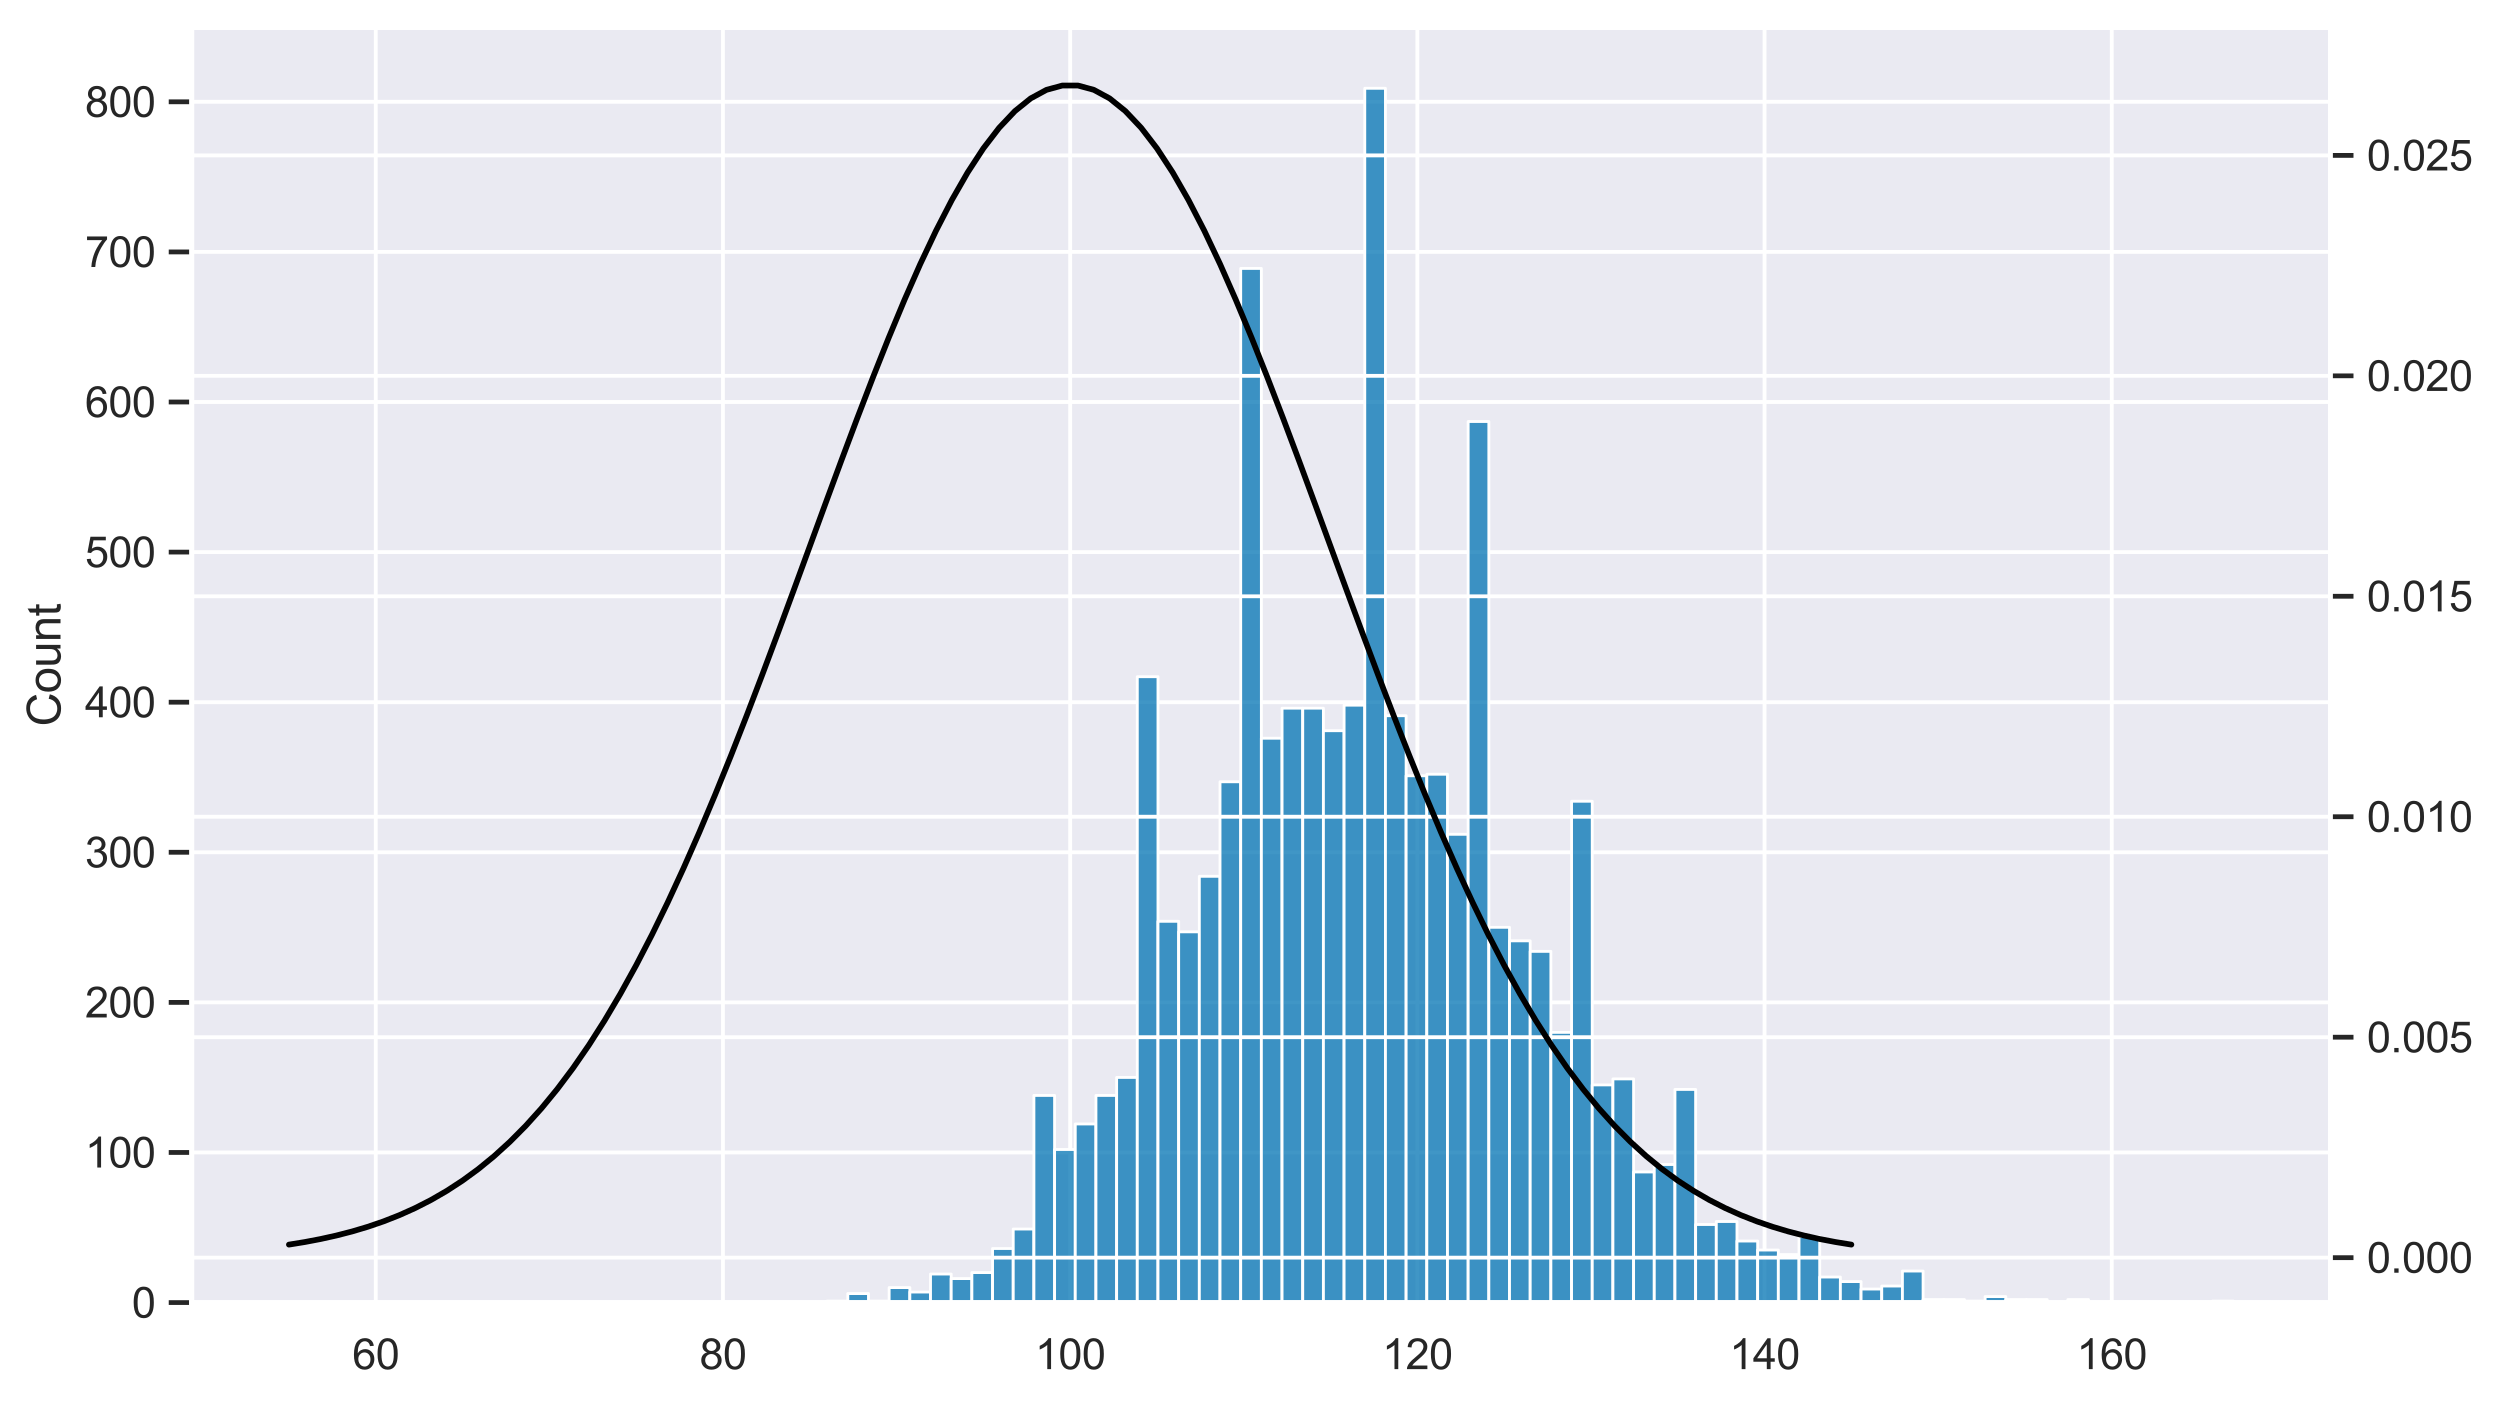 <?xml version="1.0" encoding="utf-8" standalone="no"?>
<!DOCTYPE svg PUBLIC "-//W3C//DTD SVG 1.1//EN"
  "http://www.w3.org/Graphics/SVG/1.1/DTD/svg11.dtd">
<svg xmlns:xlink="http://www.w3.org/1999/xlink" width="652.25pt" height="366.6pt" viewBox="0 0 652.25 366.6" xmlns="http://www.w3.org/2000/svg" version="1.1">
 <defs>
  <style type="text/css">*{stroke-linejoin: round; stroke-linecap: butt}</style>
 </defs>
 <g id="figure_1">
  <g id="patch_1">
   <path d="M 0 366.6 
L 652.25 366.6 
L 652.25 0 
L 0 0 
z
" style="fill: #ffffff"/>
  </g>
  <g id="axes_1">
   <g id="patch_2">
    <path d="M 50.025 339.84 
L 608.025 339.84 
L 608.025 7.2 
L 50.025 7.2 
z
" style="fill: #eaeaf2"/>
   </g>
   <g id="matplotlib.axis_1">
    <g id="xtick_1">
     <g id="line2d_1">
      <path d="M 98.035 339.84 
L 98.035 7.2 
" clip-path="url(#pe0f8798012)" style="fill: none; stroke: #ffffff; stroke-linecap: round"/>
     </g>
     <g id="text_1">
      <!-- 60 -->
      <g style="fill: #262626" transform="translate(91.918 357.214) scale(0.11 -0.11)">
       <defs>
        <path id="ArialMT-36" d="M 3184 3459 
L 2625 3416 
Q 2550 3747 2413 3897 
Q 2184 4138 1850 4138 
Q 1581 4138 1378 3988 
Q 1113 3794 959 3422 
Q 806 3050 800 2363 
Q 1003 2672 1297 2822 
Q 1591 2972 1913 2972 
Q 2475 2972 2870 2558 
Q 3266 2144 3266 1488 
Q 3266 1056 3080 686 
Q 2894 316 2569 119 
Q 2244 -78 1831 -78 
Q 1128 -78 684 439 
Q 241 956 241 2144 
Q 241 3472 731 4075 
Q 1159 4600 1884 4600 
Q 2425 4600 2770 4297 
Q 3116 3994 3184 3459 
z
M 888 1484 
Q 888 1194 1011 928 
Q 1134 663 1356 523 
Q 1578 384 1822 384 
Q 2178 384 2434 671 
Q 2691 959 2691 1453 
Q 2691 1928 2437 2201 
Q 2184 2475 1800 2475 
Q 1419 2475 1153 2201 
Q 888 1928 888 1484 
z
" transform="scale(0.016)"/>
        <path id="ArialMT-30" d="M 266 2259 
Q 266 3072 433 3567 
Q 600 4063 929 4331 
Q 1259 4600 1759 4600 
Q 2128 4600 2406 4451 
Q 2684 4303 2865 4023 
Q 3047 3744 3150 3342 
Q 3253 2941 3253 2259 
Q 3253 1453 3087 958 
Q 2922 463 2592 192 
Q 2263 -78 1759 -78 
Q 1097 -78 719 397 
Q 266 969 266 2259 
z
M 844 2259 
Q 844 1131 1108 757 
Q 1372 384 1759 384 
Q 2147 384 2411 759 
Q 2675 1134 2675 2259 
Q 2675 3391 2411 3762 
Q 2147 4134 1753 4134 
Q 1366 4134 1134 3806 
Q 844 3388 844 2259 
z
" transform="scale(0.016)"/>
       </defs>
       <use xlink:href="#ArialMT-36"/>
       <use xlink:href="#ArialMT-30" x="55.615"/>
      </g>
     </g>
    </g>
    <g id="xtick_2">
     <g id="line2d_2">
      <path d="M 188.62 339.84 
L 188.62 7.2 
" clip-path="url(#pe0f8798012)" style="fill: none; stroke: #ffffff; stroke-linecap: round"/>
     </g>
     <g id="text_2">
      <!-- 80 -->
      <g style="fill: #262626" transform="translate(182.503 357.214) scale(0.11 -0.11)">
       <defs>
        <path id="ArialMT-38" d="M 1131 2484 
Q 781 2613 612 2850 
Q 444 3088 444 3419 
Q 444 3919 803 4259 
Q 1163 4600 1759 4600 
Q 2359 4600 2725 4251 
Q 3091 3903 3091 3403 
Q 3091 3084 2923 2848 
Q 2756 2613 2416 2484 
Q 2838 2347 3058 2040 
Q 3278 1734 3278 1309 
Q 3278 722 2862 322 
Q 2447 -78 1769 -78 
Q 1091 -78 675 323 
Q 259 725 259 1325 
Q 259 1772 486 2073 
Q 713 2375 1131 2484 
z
M 1019 3438 
Q 1019 3113 1228 2906 
Q 1438 2700 1772 2700 
Q 2097 2700 2305 2904 
Q 2513 3109 2513 3406 
Q 2513 3716 2298 3927 
Q 2084 4138 1766 4138 
Q 1444 4138 1231 3931 
Q 1019 3725 1019 3438 
z
M 838 1322 
Q 838 1081 952 856 
Q 1066 631 1291 507 
Q 1516 384 1775 384 
Q 2178 384 2440 643 
Q 2703 903 2703 1303 
Q 2703 1709 2433 1975 
Q 2163 2241 1756 2241 
Q 1359 2241 1098 1978 
Q 838 1716 838 1322 
z
" transform="scale(0.016)"/>
       </defs>
       <use xlink:href="#ArialMT-38"/>
       <use xlink:href="#ArialMT-30" x="55.615"/>
      </g>
     </g>
    </g>
    <g id="xtick_3">
     <g id="line2d_3">
      <path d="M 279.204 339.84 
L 279.204 7.2 
" clip-path="url(#pe0f8798012)" style="fill: none; stroke: #ffffff; stroke-linecap: round"/>
     </g>
     <g id="text_3">
      <!-- 100 -->
      <g style="fill: #262626" transform="translate(270.028 357.214) scale(0.11 -0.11)">
       <defs>
        <path id="ArialMT-31" d="M 2384 0 
L 1822 0 
L 1822 3584 
Q 1619 3391 1289 3197 
Q 959 3003 697 2906 
L 697 3450 
Q 1169 3672 1522 3987 
Q 1875 4303 2022 4600 
L 2384 4600 
L 2384 0 
z
" transform="scale(0.016)"/>
       </defs>
       <use xlink:href="#ArialMT-31"/>
       <use xlink:href="#ArialMT-30" x="55.615"/>
       <use xlink:href="#ArialMT-30" x="111.23"/>
      </g>
     </g>
    </g>
    <g id="xtick_4">
     <g id="line2d_4">
      <path d="M 369.788 339.84 
L 369.788 7.2 
" clip-path="url(#pe0f8798012)" style="fill: none; stroke: #ffffff; stroke-linecap: round"/>
     </g>
     <g id="text_4">
      <!-- 120 -->
      <g style="fill: #262626" transform="translate(360.613 357.214) scale(0.11 -0.11)">
       <defs>
        <path id="ArialMT-32" d="M 3222 541 
L 3222 0 
L 194 0 
Q 188 203 259 391 
Q 375 700 629 1000 
Q 884 1300 1366 1694 
Q 2113 2306 2375 2664 
Q 2638 3022 2638 3341 
Q 2638 3675 2398 3904 
Q 2159 4134 1775 4134 
Q 1369 4134 1125 3890 
Q 881 3647 878 3216 
L 300 3275 
Q 359 3922 746 4261 
Q 1134 4600 1788 4600 
Q 2447 4600 2831 4234 
Q 3216 3869 3216 3328 
Q 3216 3053 3103 2787 
Q 2991 2522 2730 2228 
Q 2469 1934 1863 1422 
Q 1356 997 1212 845 
Q 1069 694 975 541 
L 3222 541 
z
" transform="scale(0.016)"/>
       </defs>
       <use xlink:href="#ArialMT-31"/>
       <use xlink:href="#ArialMT-32" x="55.615"/>
       <use xlink:href="#ArialMT-30" x="111.23"/>
      </g>
     </g>
    </g>
    <g id="xtick_5">
     <g id="line2d_5">
      <path d="M 460.373 339.84 
L 460.373 7.2 
" clip-path="url(#pe0f8798012)" style="fill: none; stroke: #ffffff; stroke-linecap: round"/>
     </g>
     <g id="text_5">
      <!-- 140 -->
      <g style="fill: #262626" transform="translate(451.197 357.214) scale(0.11 -0.11)">
       <defs>
        <path id="ArialMT-34" d="M 2069 0 
L 2069 1097 
L 81 1097 
L 81 1613 
L 2172 4581 
L 2631 4581 
L 2631 1613 
L 3250 1613 
L 3250 1097 
L 2631 1097 
L 2631 0 
L 2069 0 
z
M 2069 1613 
L 2069 3678 
L 634 1613 
L 2069 1613 
z
" transform="scale(0.016)"/>
       </defs>
       <use xlink:href="#ArialMT-31"/>
       <use xlink:href="#ArialMT-34" x="55.615"/>
       <use xlink:href="#ArialMT-30" x="111.23"/>
      </g>
     </g>
    </g>
    <g id="xtick_6">
     <g id="line2d_6">
      <path d="M 550.957 339.84 
L 550.957 7.2 
" clip-path="url(#pe0f8798012)" style="fill: none; stroke: #ffffff; stroke-linecap: round"/>
     </g>
     <g id="text_6">
      <!-- 160 -->
      <g style="fill: #262626" transform="translate(541.782 357.214) scale(0.11 -0.11)">
       <use xlink:href="#ArialMT-31"/>
       <use xlink:href="#ArialMT-36" x="55.615"/>
       <use xlink:href="#ArialMT-30" x="111.23"/>
      </g>
     </g>
    </g>
   </g>
   <g id="matplotlib.axis_2">
    <g id="ytick_1">
     <g id="line2d_7">
      <path d="M 50.025 339.84 
L 608.025 339.84 
" clip-path="url(#pe0f8798012)" style="fill: none; stroke: #ffffff; stroke-linecap: round"/>
     </g>
     <g id="line2d_8">
      <defs>
       <path id="mfa85923f12" d="M 0 0 
L -6 0 
" style="stroke: #262626; stroke-width: 1.25"/>
      </defs>
      <g>
       <use xlink:href="#mfa85923f12" x="50.025" y="339.84" style="fill: #262626; stroke: #262626; stroke-width: 1.25"/>
      </g>
     </g>
     <g id="text_7">
      <!-- 0 -->
      <g style="fill: #262626" transform="translate(34.408 343.777) scale(0.11 -0.11)">
       <use xlink:href="#ArialMT-30"/>
      </g>
     </g>
    </g>
    <g id="ytick_2">
     <g id="line2d_9">
      <path d="M 50.025 300.681 
L 608.025 300.681 
" clip-path="url(#pe0f8798012)" style="fill: none; stroke: #ffffff; stroke-linecap: round"/>
     </g>
     <g id="line2d_10">
      <g>
       <use xlink:href="#mfa85923f12" x="50.025" y="300.681" style="fill: #262626; stroke: #262626; stroke-width: 1.25"/>
      </g>
     </g>
     <g id="text_8">
      <!-- 100 -->
      <g style="fill: #262626" transform="translate(22.174 304.617) scale(0.11 -0.11)">
       <use xlink:href="#ArialMT-31"/>
       <use xlink:href="#ArialMT-30" x="55.615"/>
       <use xlink:href="#ArialMT-30" x="111.23"/>
      </g>
     </g>
    </g>
    <g id="ytick_3">
     <g id="line2d_11">
      <path d="M 50.025 261.521 
L 608.025 261.521 
" clip-path="url(#pe0f8798012)" style="fill: none; stroke: #ffffff; stroke-linecap: round"/>
     </g>
     <g id="line2d_12">
      <g>
       <use xlink:href="#mfa85923f12" x="50.025" y="261.521" style="fill: #262626; stroke: #262626; stroke-width: 1.25"/>
      </g>
     </g>
     <g id="text_9">
      <!-- 200 -->
      <g style="fill: #262626" transform="translate(22.174 265.458) scale(0.11 -0.11)">
       <use xlink:href="#ArialMT-32"/>
       <use xlink:href="#ArialMT-30" x="55.615"/>
       <use xlink:href="#ArialMT-30" x="111.23"/>
      </g>
     </g>
    </g>
    <g id="ytick_4">
     <g id="line2d_13">
      <path d="M 50.025 222.362 
L 608.025 222.362 
" clip-path="url(#pe0f8798012)" style="fill: none; stroke: #ffffff; stroke-linecap: round"/>
     </g>
     <g id="line2d_14">
      <g>
       <use xlink:href="#mfa85923f12" x="50.025" y="222.362" style="fill: #262626; stroke: #262626; stroke-width: 1.25"/>
      </g>
     </g>
     <g id="text_10">
      <!-- 300 -->
      <g style="fill: #262626" transform="translate(22.174 226.298) scale(0.11 -0.11)">
       <defs>
        <path id="ArialMT-33" d="M 269 1209 
L 831 1284 
Q 928 806 1161 595 
Q 1394 384 1728 384 
Q 2125 384 2398 659 
Q 2672 934 2672 1341 
Q 2672 1728 2419 1979 
Q 2166 2231 1775 2231 
Q 1616 2231 1378 2169 
L 1441 2663 
Q 1497 2656 1531 2656 
Q 1891 2656 2178 2843 
Q 2466 3031 2466 3422 
Q 2466 3731 2256 3934 
Q 2047 4138 1716 4138 
Q 1388 4138 1169 3931 
Q 950 3725 888 3313 
L 325 3413 
Q 428 3978 793 4289 
Q 1159 4600 1703 4600 
Q 2078 4600 2393 4439 
Q 2709 4278 2876 4000 
Q 3044 3722 3044 3409 
Q 3044 3113 2884 2869 
Q 2725 2625 2413 2481 
Q 2819 2388 3044 2092 
Q 3269 1797 3269 1353 
Q 3269 753 2831 336 
Q 2394 -81 1725 -81 
Q 1122 -81 723 278 
Q 325 638 269 1209 
z
" transform="scale(0.016)"/>
       </defs>
       <use xlink:href="#ArialMT-33"/>
       <use xlink:href="#ArialMT-30" x="55.615"/>
       <use xlink:href="#ArialMT-30" x="111.23"/>
      </g>
     </g>
    </g>
    <g id="ytick_5">
     <g id="line2d_15">
      <path d="M 50.025 183.202 
L 608.025 183.202 
" clip-path="url(#pe0f8798012)" style="fill: none; stroke: #ffffff; stroke-linecap: round"/>
     </g>
     <g id="line2d_16">
      <g>
       <use xlink:href="#mfa85923f12" x="50.025" y="183.202" style="fill: #262626; stroke: #262626; stroke-width: 1.25"/>
      </g>
     </g>
     <g id="text_11">
      <!-- 400 -->
      <g style="fill: #262626" transform="translate(22.174 187.139) scale(0.11 -0.11)">
       <use xlink:href="#ArialMT-34"/>
       <use xlink:href="#ArialMT-30" x="55.615"/>
       <use xlink:href="#ArialMT-30" x="111.23"/>
      </g>
     </g>
    </g>
    <g id="ytick_6">
     <g id="line2d_17">
      <path d="M 50.025 144.043 
L 608.025 144.043 
" clip-path="url(#pe0f8798012)" style="fill: none; stroke: #ffffff; stroke-linecap: round"/>
     </g>
     <g id="line2d_18">
      <g>
       <use xlink:href="#mfa85923f12" x="50.025" y="144.043" style="fill: #262626; stroke: #262626; stroke-width: 1.25"/>
      </g>
     </g>
     <g id="text_12">
      <!-- 500 -->
      <g style="fill: #262626" transform="translate(22.174 147.98) scale(0.11 -0.11)">
       <defs>
        <path id="ArialMT-35" d="M 266 1200 
L 856 1250 
Q 922 819 1161 601 
Q 1400 384 1738 384 
Q 2144 384 2425 690 
Q 2706 997 2706 1503 
Q 2706 1984 2436 2262 
Q 2166 2541 1728 2541 
Q 1456 2541 1237 2417 
Q 1019 2294 894 2097 
L 366 2166 
L 809 4519 
L 3088 4519 
L 3088 3981 
L 1259 3981 
L 1013 2750 
Q 1425 3038 1878 3038 
Q 2478 3038 2890 2622 
Q 3303 2206 3303 1553 
Q 3303 931 2941 478 
Q 2500 -78 1738 -78 
Q 1113 -78 717 272 
Q 322 622 266 1200 
z
" transform="scale(0.016)"/>
       </defs>
       <use xlink:href="#ArialMT-35"/>
       <use xlink:href="#ArialMT-30" x="55.615"/>
       <use xlink:href="#ArialMT-30" x="111.23"/>
      </g>
     </g>
    </g>
    <g id="ytick_7">
     <g id="line2d_19">
      <path d="M 50.025 104.883 
L 608.025 104.883 
" clip-path="url(#pe0f8798012)" style="fill: none; stroke: #ffffff; stroke-linecap: round"/>
     </g>
     <g id="line2d_20">
      <g>
       <use xlink:href="#mfa85923f12" x="50.025" y="104.883" style="fill: #262626; stroke: #262626; stroke-width: 1.25"/>
      </g>
     </g>
     <g id="text_13">
      <!-- 600 -->
      <g style="fill: #262626" transform="translate(22.174 108.82) scale(0.11 -0.11)">
       <use xlink:href="#ArialMT-36"/>
       <use xlink:href="#ArialMT-30" x="55.615"/>
       <use xlink:href="#ArialMT-30" x="111.23"/>
      </g>
     </g>
    </g>
    <g id="ytick_8">
     <g id="line2d_21">
      <path d="M 50.025 65.724 
L 608.025 65.724 
" clip-path="url(#pe0f8798012)" style="fill: none; stroke: #ffffff; stroke-linecap: round"/>
     </g>
     <g id="line2d_22">
      <g>
       <use xlink:href="#mfa85923f12" x="50.025" y="65.724" style="fill: #262626; stroke: #262626; stroke-width: 1.25"/>
      </g>
     </g>
     <g id="text_14">
      <!-- 700 -->
      <g style="fill: #262626" transform="translate(22.174 69.661) scale(0.11 -0.11)">
       <defs>
        <path id="ArialMT-37" d="M 303 3981 
L 303 4522 
L 3269 4522 
L 3269 4084 
Q 2831 3619 2401 2847 
Q 1972 2075 1738 1259 
Q 1569 684 1522 0 
L 944 0 
Q 953 541 1156 1306 
Q 1359 2072 1739 2783 
Q 2119 3494 2547 3981 
L 303 3981 
z
" transform="scale(0.016)"/>
       </defs>
       <use xlink:href="#ArialMT-37"/>
       <use xlink:href="#ArialMT-30" x="55.615"/>
       <use xlink:href="#ArialMT-30" x="111.23"/>
      </g>
     </g>
    </g>
    <g id="ytick_9">
     <g id="line2d_23">
      <path d="M 50.025 26.564 
L 608.025 26.564 
" clip-path="url(#pe0f8798012)" style="fill: none; stroke: #ffffff; stroke-linecap: round"/>
     </g>
     <g id="line2d_24">
      <g>
       <use xlink:href="#mfa85923f12" x="50.025" y="26.564" style="fill: #262626; stroke: #262626; stroke-width: 1.25"/>
      </g>
     </g>
     <g id="text_15">
      <!-- 800 -->
      <g style="fill: #262626" transform="translate(22.174 30.501) scale(0.11 -0.11)">
       <use xlink:href="#ArialMT-38"/>
       <use xlink:href="#ArialMT-30" x="55.615"/>
       <use xlink:href="#ArialMT-30" x="111.23"/>
      </g>
     </g>
    </g>
    <g id="text_16">
     <!-- Count -->
     <g style="fill: #262626" transform="translate(15.789 189.53) rotate(-90) scale(0.12 -0.12)">
      <defs>
       <path id="ArialMT-43" d="M 3763 1606 
L 4369 1453 
Q 4178 706 3683 314 
Q 3188 -78 2472 -78 
Q 1731 -78 1267 223 
Q 803 525 561 1097 
Q 319 1669 319 2325 
Q 319 3041 592 3573 
Q 866 4106 1370 4382 
Q 1875 4659 2481 4659 
Q 3169 4659 3637 4309 
Q 4106 3959 4291 3325 
L 3694 3184 
Q 3534 3684 3231 3912 
Q 2928 4141 2469 4141 
Q 1941 4141 1586 3887 
Q 1231 3634 1087 3207 
Q 944 2781 944 2328 
Q 944 1744 1114 1308 
Q 1284 872 1643 656 
Q 2003 441 2422 441 
Q 2931 441 3284 734 
Q 3638 1028 3763 1606 
z
" transform="scale(0.016)"/>
       <path id="ArialMT-6f" d="M 213 1659 
Q 213 2581 725 3025 
Q 1153 3394 1769 3394 
Q 2453 3394 2887 2945 
Q 3322 2497 3322 1706 
Q 3322 1066 3130 698 
Q 2938 331 2570 128 
Q 2203 -75 1769 -75 
Q 1072 -75 642 372 
Q 213 819 213 1659 
z
M 791 1659 
Q 791 1022 1069 705 
Q 1347 388 1769 388 
Q 2188 388 2466 706 
Q 2744 1025 2744 1678 
Q 2744 2294 2464 2611 
Q 2184 2928 1769 2928 
Q 1347 2928 1069 2612 
Q 791 2297 791 1659 
z
" transform="scale(0.016)"/>
       <path id="ArialMT-75" d="M 2597 0 
L 2597 488 
Q 2209 -75 1544 -75 
Q 1250 -75 995 37 
Q 741 150 617 320 
Q 494 491 444 738 
Q 409 903 409 1263 
L 409 3319 
L 972 3319 
L 972 1478 
Q 972 1038 1006 884 
Q 1059 663 1231 536 
Q 1403 409 1656 409 
Q 1909 409 2131 539 
Q 2353 669 2445 892 
Q 2538 1116 2538 1541 
L 2538 3319 
L 3100 3319 
L 3100 0 
L 2597 0 
z
" transform="scale(0.016)"/>
       <path id="ArialMT-6e" d="M 422 0 
L 422 3319 
L 928 3319 
L 928 2847 
Q 1294 3394 1984 3394 
Q 2284 3394 2536 3286 
Q 2788 3178 2913 3003 
Q 3038 2828 3088 2588 
Q 3119 2431 3119 2041 
L 3119 0 
L 2556 0 
L 2556 2019 
Q 2556 2363 2490 2533 
Q 2425 2703 2258 2804 
Q 2091 2906 1866 2906 
Q 1506 2906 1245 2678 
Q 984 2450 984 1813 
L 984 0 
L 422 0 
z
" transform="scale(0.016)"/>
       <path id="ArialMT-74" d="M 1650 503 
L 1731 6 
Q 1494 -44 1306 -44 
Q 1000 -44 831 53 
Q 663 150 594 308 
Q 525 466 525 972 
L 525 2881 
L 113 2881 
L 113 3319 
L 525 3319 
L 525 4141 
L 1084 4478 
L 1084 3319 
L 1650 3319 
L 1650 2881 
L 1084 2881 
L 1084 941 
Q 1084 700 1114 631 
Q 1144 563 1211 522 
Q 1278 481 1403 481 
Q 1497 481 1650 503 
z
" transform="scale(0.016)"/>
      </defs>
      <use xlink:href="#ArialMT-43"/>
      <use xlink:href="#ArialMT-6f" x="72.217"/>
      <use xlink:href="#ArialMT-75" x="127.832"/>
      <use xlink:href="#ArialMT-6e" x="183.447"/>
      <use xlink:href="#ArialMT-74" x="239.062"/>
     </g>
    </g>
   </g>
   <g id="patch_3">
    <path d="M 215.795 339.84 
L 221.19 339.84 
L 221.19 339.448 
L 215.795 339.448 
z
" clip-path="url(#pe0f8798012)" style="fill: #0173b2; fill-opacity: 0.75; stroke: #ffffff; stroke-width: 0.746; stroke-linejoin: miter"/>
   </g>
   <g id="patch_4">
    <path d="M 221.19 339.84 
L 226.585 339.84 
L 226.585 337.49 
L 221.19 337.49 
z
" clip-path="url(#pe0f8798012)" style="fill: #0173b2; fill-opacity: 0.75; stroke: #ffffff; stroke-width: 0.746; stroke-linejoin: miter"/>
   </g>
   <g id="patch_5">
    <path d="M 226.585 339.84 
L 231.98 339.84 
L 231.98 339.448 
L 226.585 339.448 
z
" clip-path="url(#pe0f8798012)" style="fill: #0173b2; fill-opacity: 0.75; stroke: #ffffff; stroke-width: 0.746; stroke-linejoin: miter"/>
   </g>
   <g id="patch_6">
    <path d="M 231.98 339.84 
L 237.375 339.84 
L 237.375 335.924 
L 231.98 335.924 
z
" clip-path="url(#pe0f8798012)" style="fill: #0173b2; fill-opacity: 0.75; stroke: #ffffff; stroke-width: 0.746; stroke-linejoin: miter"/>
   </g>
   <g id="patch_7">
    <path d="M 237.375 339.84 
L 242.77 339.84 
L 242.77 337.099 
L 237.375 337.099 
z
" clip-path="url(#pe0f8798012)" style="fill: #0173b2; fill-opacity: 0.75; stroke: #ffffff; stroke-width: 0.746; stroke-linejoin: miter"/>
   </g>
   <g id="patch_8">
    <path d="M 242.77 339.84 
L 248.166 339.84 
L 248.166 332.4 
L 242.77 332.4 
z
" clip-path="url(#pe0f8798012)" style="fill: #0173b2; fill-opacity: 0.75; stroke: #ffffff; stroke-width: 0.746; stroke-linejoin: miter"/>
   </g>
   <g id="patch_9">
    <path d="M 248.166 339.84 
L 253.561 339.84 
L 253.561 333.574 
L 248.166 333.574 
z
" clip-path="url(#pe0f8798012)" style="fill: #0173b2; fill-opacity: 0.75; stroke: #ffffff; stroke-width: 0.746; stroke-linejoin: miter"/>
   </g>
   <g id="patch_10">
    <path d="M 253.561 339.84 
L 258.956 339.84 
L 258.956 332.008 
L 253.561 332.008 
z
" clip-path="url(#pe0f8798012)" style="fill: #0173b2; fill-opacity: 0.75; stroke: #ffffff; stroke-width: 0.746; stroke-linejoin: miter"/>
   </g>
   <g id="patch_11">
    <path d="M 258.956 339.84 
L 264.351 339.84 
L 264.351 325.743 
L 258.956 325.743 
z
" clip-path="url(#pe0f8798012)" style="fill: #0173b2; fill-opacity: 0.75; stroke: #ffffff; stroke-width: 0.746; stroke-linejoin: miter"/>
   </g>
   <g id="patch_12">
    <path d="M 264.351 339.84 
L 269.746 339.84 
L 269.746 320.652 
L 264.351 320.652 
z
" clip-path="url(#pe0f8798012)" style="fill: #0173b2; fill-opacity: 0.75; stroke: #ffffff; stroke-width: 0.746; stroke-linejoin: miter"/>
   </g>
   <g id="patch_13">
    <path d="M 269.746 339.84 
L 275.141 339.84 
L 275.141 285.8 
L 269.746 285.8 
z
" clip-path="url(#pe0f8798012)" style="fill: #0173b2; fill-opacity: 0.75; stroke: #ffffff; stroke-width: 0.746; stroke-linejoin: miter"/>
   </g>
   <g id="patch_14">
    <path d="M 275.141 339.84 
L 280.536 339.84 
L 280.536 299.897 
L 275.141 299.897 
z
" clip-path="url(#pe0f8798012)" style="fill: #0173b2; fill-opacity: 0.75; stroke: #ffffff; stroke-width: 0.746; stroke-linejoin: miter"/>
   </g>
   <g id="patch_15">
    <path d="M 280.536 339.84 
L 285.931 339.84 
L 285.931 293.24 
L 280.536 293.24 
z
" clip-path="url(#pe0f8798012)" style="fill: #0173b2; fill-opacity: 0.75; stroke: #ffffff; stroke-width: 0.746; stroke-linejoin: miter"/>
   </g>
   <g id="patch_16">
    <path d="M 285.931 339.84 
L 291.326 339.84 
L 291.326 285.8 
L 285.931 285.8 
z
" clip-path="url(#pe0f8798012)" style="fill: #0173b2; fill-opacity: 0.75; stroke: #ffffff; stroke-width: 0.746; stroke-linejoin: miter"/>
   </g>
   <g id="patch_17">
    <path d="M 291.326 339.84 
L 296.721 339.84 
L 296.721 281.101 
L 291.326 281.101 
z
" clip-path="url(#pe0f8798012)" style="fill: #0173b2; fill-opacity: 0.75; stroke: #ffffff; stroke-width: 0.746; stroke-linejoin: miter"/>
   </g>
   <g id="patch_18">
    <path d="M 296.721 339.84 
L 302.117 339.84 
L 302.117 176.545 
L 296.721 176.545 
z
" clip-path="url(#pe0f8798012)" style="fill: #0173b2; fill-opacity: 0.75; stroke: #ffffff; stroke-width: 0.746; stroke-linejoin: miter"/>
   </g>
   <g id="patch_19">
    <path d="M 302.117 339.84 
L 307.512 339.84 
L 307.512 240.375 
L 302.117 240.375 
z
" clip-path="url(#pe0f8798012)" style="fill: #0173b2; fill-opacity: 0.75; stroke: #ffffff; stroke-width: 0.746; stroke-linejoin: miter"/>
   </g>
   <g id="patch_20">
    <path d="M 307.512 339.84 
L 312.907 339.84 
L 312.907 243.116 
L 307.512 243.116 
z
" clip-path="url(#pe0f8798012)" style="fill: #0173b2; fill-opacity: 0.75; stroke: #ffffff; stroke-width: 0.746; stroke-linejoin: miter"/>
   </g>
   <g id="patch_21">
    <path d="M 312.907 339.84 
L 318.302 339.84 
L 318.302 228.627 
L 312.907 228.627 
z
" clip-path="url(#pe0f8798012)" style="fill: #0173b2; fill-opacity: 0.75; stroke: #ffffff; stroke-width: 0.746; stroke-linejoin: miter"/>
   </g>
   <g id="patch_22">
    <path d="M 318.302 339.84 
L 323.697 339.84 
L 323.697 203.957 
L 318.302 203.957 
z
" clip-path="url(#pe0f8798012)" style="fill: #0173b2; fill-opacity: 0.75; stroke: #ffffff; stroke-width: 0.746; stroke-linejoin: miter"/>
   </g>
   <g id="patch_23">
    <path d="M 323.697 339.84 
L 329.092 339.84 
L 329.092 70.031 
L 323.697 70.031 
z
" clip-path="url(#pe0f8798012)" style="fill: #0173b2; fill-opacity: 0.75; stroke: #ffffff; stroke-width: 0.746; stroke-linejoin: miter"/>
   </g>
   <g id="patch_24">
    <path d="M 329.092 339.84 
L 334.487 339.84 
L 334.487 192.6 
L 329.092 192.6 
z
" clip-path="url(#pe0f8798012)" style="fill: #0173b2; fill-opacity: 0.75; stroke: #ffffff; stroke-width: 0.746; stroke-linejoin: miter"/>
   </g>
   <g id="patch_25">
    <path d="M 334.487 339.84 
L 339.882 339.84 
L 339.882 184.769 
L 334.487 184.769 
z
" clip-path="url(#pe0f8798012)" style="fill: #0173b2; fill-opacity: 0.75; stroke: #ffffff; stroke-width: 0.746; stroke-linejoin: miter"/>
   </g>
   <g id="patch_26">
    <path d="M 339.882 339.84 
L 345.277 339.84 
L 345.277 184.769 
L 339.882 184.769 
z
" clip-path="url(#pe0f8798012)" style="fill: #0173b2; fill-opacity: 0.75; stroke: #ffffff; stroke-width: 0.746; stroke-linejoin: miter"/>
   </g>
   <g id="patch_27">
    <path d="M 345.277 339.84 
L 350.672 339.84 
L 350.672 190.642 
L 345.277 190.642 
z
" clip-path="url(#pe0f8798012)" style="fill: #0173b2; fill-opacity: 0.75; stroke: #ffffff; stroke-width: 0.746; stroke-linejoin: miter"/>
   </g>
   <g id="patch_28">
    <path d="M 350.672 339.84 
L 356.068 339.84 
L 356.068 183.985 
L 350.672 183.985 
z
" clip-path="url(#pe0f8798012)" style="fill: #0173b2; fill-opacity: 0.75; stroke: #ffffff; stroke-width: 0.746; stroke-linejoin: miter"/>
   </g>
   <g id="patch_29">
    <path d="M 356.068 339.84 
L 361.463 339.84 
L 361.463 23.04 
L 356.068 23.04 
z
" clip-path="url(#pe0f8798012)" style="fill: #0173b2; fill-opacity: 0.75; stroke: #ffffff; stroke-width: 0.746; stroke-linejoin: miter"/>
   </g>
   <g id="patch_30">
    <path d="M 361.463 339.84 
L 366.858 339.84 
L 366.858 186.727 
L 361.463 186.727 
z
" clip-path="url(#pe0f8798012)" style="fill: #0173b2; fill-opacity: 0.75; stroke: #ffffff; stroke-width: 0.746; stroke-linejoin: miter"/>
   </g>
   <g id="patch_31">
    <path d="M 366.858 339.84 
L 372.253 339.84 
L 372.253 202.39 
L 366.858 202.39 
z
" clip-path="url(#pe0f8798012)" style="fill: #0173b2; fill-opacity: 0.75; stroke: #ffffff; stroke-width: 0.746; stroke-linejoin: miter"/>
   </g>
   <g id="patch_32">
    <path d="M 372.253 339.84 
L 377.648 339.84 
L 377.648 201.999 
L 372.253 201.999 
z
" clip-path="url(#pe0f8798012)" style="fill: #0173b2; fill-opacity: 0.75; stroke: #ffffff; stroke-width: 0.746; stroke-linejoin: miter"/>
   </g>
   <g id="patch_33">
    <path d="M 377.648 339.84 
L 383.043 339.84 
L 383.043 217.662 
L 377.648 217.662 
z
" clip-path="url(#pe0f8798012)" style="fill: #0173b2; fill-opacity: 0.75; stroke: #ffffff; stroke-width: 0.746; stroke-linejoin: miter"/>
   </g>
   <g id="patch_34">
    <path d="M 383.043 339.84 
L 388.438 339.84 
L 388.438 109.974 
L 383.043 109.974 
z
" clip-path="url(#pe0f8798012)" style="fill: #0173b2; fill-opacity: 0.75; stroke: #ffffff; stroke-width: 0.746; stroke-linejoin: miter"/>
   </g>
   <g id="patch_35">
    <path d="M 388.438 339.84 
L 393.833 339.84 
L 393.833 241.941 
L 388.438 241.941 
z
" clip-path="url(#pe0f8798012)" style="fill: #0173b2; fill-opacity: 0.75; stroke: #ffffff; stroke-width: 0.746; stroke-linejoin: miter"/>
   </g>
   <g id="patch_36">
    <path d="M 393.833 339.84 
L 399.228 339.84 
L 399.228 245.466 
L 393.833 245.466 
z
" clip-path="url(#pe0f8798012)" style="fill: #0173b2; fill-opacity: 0.75; stroke: #ffffff; stroke-width: 0.746; stroke-linejoin: miter"/>
   </g>
   <g id="patch_37">
    <path d="M 399.228 339.84 
L 404.623 339.84 
L 404.623 248.207 
L 399.228 248.207 
z
" clip-path="url(#pe0f8798012)" style="fill: #0173b2; fill-opacity: 0.75; stroke: #ffffff; stroke-width: 0.746; stroke-linejoin: miter"/>
   </g>
   <g id="patch_38">
    <path d="M 404.623 339.84 
L 410.019 339.84 
L 410.019 269.353 
L 404.623 269.353 
z
" clip-path="url(#pe0f8798012)" style="fill: #0173b2; fill-opacity: 0.75; stroke: #ffffff; stroke-width: 0.746; stroke-linejoin: miter"/>
   </g>
   <g id="patch_39">
    <path d="M 410.019 339.84 
L 415.414 339.84 
L 415.414 209.047 
L 410.019 209.047 
z
" clip-path="url(#pe0f8798012)" style="fill: #0173b2; fill-opacity: 0.75; stroke: #ffffff; stroke-width: 0.746; stroke-linejoin: miter"/>
   </g>
   <g id="patch_40">
    <path d="M 415.414 339.84 
L 420.809 339.84 
L 420.809 283.059 
L 415.414 283.059 
z
" clip-path="url(#pe0f8798012)" style="fill: #0173b2; fill-opacity: 0.75; stroke: #ffffff; stroke-width: 0.746; stroke-linejoin: miter"/>
   </g>
   <g id="patch_41">
    <path d="M 420.809 339.84 
L 426.204 339.84 
L 426.204 281.492 
L 420.809 281.492 
z
" clip-path="url(#pe0f8798012)" style="fill: #0173b2; fill-opacity: 0.75; stroke: #ffffff; stroke-width: 0.746; stroke-linejoin: miter"/>
   </g>
   <g id="patch_42">
    <path d="M 426.204 339.84 
L 431.599 339.84 
L 431.599 305.771 
L 426.204 305.771 
z
" clip-path="url(#pe0f8798012)" style="fill: #0173b2; fill-opacity: 0.75; stroke: #ffffff; stroke-width: 0.746; stroke-linejoin: miter"/>
   </g>
   <g id="patch_43">
    <path d="M 431.599 339.84 
L 436.994 339.84 
L 436.994 303.813 
L 431.599 303.813 
z
" clip-path="url(#pe0f8798012)" style="fill: #0173b2; fill-opacity: 0.75; stroke: #ffffff; stroke-width: 0.746; stroke-linejoin: miter"/>
   </g>
   <g id="patch_44">
    <path d="M 436.994 339.84 
L 442.389 339.84 
L 442.389 284.234 
L 436.994 284.234 
z
" clip-path="url(#pe0f8798012)" style="fill: #0173b2; fill-opacity: 0.75; stroke: #ffffff; stroke-width: 0.746; stroke-linejoin: miter"/>
   </g>
   <g id="patch_45">
    <path d="M 442.389 339.84 
L 447.784 339.84 
L 447.784 319.477 
L 442.389 319.477 
z
" clip-path="url(#pe0f8798012)" style="fill: #0173b2; fill-opacity: 0.75; stroke: #ffffff; stroke-width: 0.746; stroke-linejoin: miter"/>
   </g>
   <g id="patch_46">
    <path d="M 447.784 339.84 
L 453.179 339.84 
L 453.179 318.694 
L 447.784 318.694 
z
" clip-path="url(#pe0f8798012)" style="fill: #0173b2; fill-opacity: 0.75; stroke: #ffffff; stroke-width: 0.746; stroke-linejoin: miter"/>
   </g>
   <g id="patch_47">
    <path d="M 453.179 339.84 
L 458.575 339.84 
L 458.575 323.785 
L 453.179 323.785 
z
" clip-path="url(#pe0f8798012)" style="fill: #0173b2; fill-opacity: 0.75; stroke: #ffffff; stroke-width: 0.746; stroke-linejoin: miter"/>
   </g>
   <g id="patch_48">
    <path d="M 458.575 339.84 
L 463.97 339.84 
L 463.97 326.134 
L 458.575 326.134 
z
" clip-path="url(#pe0f8798012)" style="fill: #0173b2; fill-opacity: 0.75; stroke: #ffffff; stroke-width: 0.746; stroke-linejoin: miter"/>
   </g>
   <g id="patch_49">
    <path d="M 463.97 339.84 
L 469.365 339.84 
L 469.365 327.309 
L 463.97 327.309 
z
" clip-path="url(#pe0f8798012)" style="fill: #0173b2; fill-opacity: 0.75; stroke: #ffffff; stroke-width: 0.746; stroke-linejoin: miter"/>
   </g>
   <g id="patch_50">
    <path d="M 469.365 339.84 
L 474.76 339.84 
L 474.76 322.61 
L 469.365 322.61 
z
" clip-path="url(#pe0f8798012)" style="fill: #0173b2; fill-opacity: 0.75; stroke: #ffffff; stroke-width: 0.746; stroke-linejoin: miter"/>
   </g>
   <g id="patch_51">
    <path d="M 474.76 339.84 
L 480.155 339.84 
L 480.155 333.183 
L 474.76 333.183 
z
" clip-path="url(#pe0f8798012)" style="fill: #0173b2; fill-opacity: 0.75; stroke: #ffffff; stroke-width: 0.746; stroke-linejoin: miter"/>
   </g>
   <g id="patch_52">
    <path d="M 480.155 339.84 
L 485.55 339.84 
L 485.55 334.358 
L 480.155 334.358 
z
" clip-path="url(#pe0f8798012)" style="fill: #0173b2; fill-opacity: 0.75; stroke: #ffffff; stroke-width: 0.746; stroke-linejoin: miter"/>
   </g>
   <g id="patch_53">
    <path d="M 485.55 339.84 
L 490.945 339.84 
L 490.945 336.316 
L 485.55 336.316 
z
" clip-path="url(#pe0f8798012)" style="fill: #0173b2; fill-opacity: 0.75; stroke: #ffffff; stroke-width: 0.746; stroke-linejoin: miter"/>
   </g>
   <g id="patch_54">
    <path d="M 490.945 339.84 
L 496.34 339.84 
L 496.34 335.532 
L 490.945 335.532 
z
" clip-path="url(#pe0f8798012)" style="fill: #0173b2; fill-opacity: 0.75; stroke: #ffffff; stroke-width: 0.746; stroke-linejoin: miter"/>
   </g>
   <g id="patch_55">
    <path d="M 496.34 339.84 
L 501.735 339.84 
L 501.735 331.617 
L 496.34 331.617 
z
" clip-path="url(#pe0f8798012)" style="fill: #0173b2; fill-opacity: 0.75; stroke: #ffffff; stroke-width: 0.746; stroke-linejoin: miter"/>
   </g>
   <g id="patch_56">
    <path d="M 501.735 339.84 
L 507.13 339.84 
L 507.13 339.057 
L 501.735 339.057 
z
" clip-path="url(#pe0f8798012)" style="fill: #0173b2; fill-opacity: 0.75; stroke: #ffffff; stroke-width: 0.746; stroke-linejoin: miter"/>
   </g>
   <g id="patch_57">
    <path d="M 507.13 339.84 
L 512.526 339.84 
L 512.526 339.057 
L 507.13 339.057 
z
" clip-path="url(#pe0f8798012)" style="fill: #0173b2; fill-opacity: 0.75; stroke: #ffffff; stroke-width: 0.746; stroke-linejoin: miter"/>
   </g>
   <g id="patch_58">
    <path d="M 512.526 339.84 
L 517.921 339.84 
L 517.921 339.448 
L 512.526 339.448 
z
" clip-path="url(#pe0f8798012)" style="fill: #0173b2; fill-opacity: 0.75; stroke: #ffffff; stroke-width: 0.746; stroke-linejoin: miter"/>
   </g>
   <g id="patch_59">
    <path d="M 517.921 339.84 
L 523.316 339.84 
L 523.316 338.274 
L 517.921 338.274 
z
" clip-path="url(#pe0f8798012)" style="fill: #0173b2; fill-opacity: 0.75; stroke: #ffffff; stroke-width: 0.746; stroke-linejoin: miter"/>
   </g>
   <g id="patch_60">
    <path d="M 523.316 339.84 
L 528.711 339.84 
L 528.711 339.057 
L 523.316 339.057 
z
" clip-path="url(#pe0f8798012)" style="fill: #0173b2; fill-opacity: 0.75; stroke: #ffffff; stroke-width: 0.746; stroke-linejoin: miter"/>
   </g>
   <g id="patch_61">
    <path d="M 528.711 339.84 
L 534.106 339.84 
L 534.106 339.057 
L 528.711 339.057 
z
" clip-path="url(#pe0f8798012)" style="fill: #0173b2; fill-opacity: 0.75; stroke: #ffffff; stroke-width: 0.746; stroke-linejoin: miter"/>
   </g>
   <g id="patch_62">
    <path d="M 534.106 339.84 
L 539.501 339.84 
L 539.501 339.84 
L 534.106 339.84 
z
" clip-path="url(#pe0f8798012)" style="fill: #0173b2; fill-opacity: 0.75; stroke: #ffffff; stroke-width: 0.746; stroke-linejoin: miter"/>
   </g>
   <g id="patch_63">
    <path d="M 539.501 339.84 
L 544.896 339.84 
L 544.896 339.057 
L 539.501 339.057 
z
" clip-path="url(#pe0f8798012)" style="fill: #0173b2; fill-opacity: 0.75; stroke: #ffffff; stroke-width: 0.746; stroke-linejoin: miter"/>
   </g>
   <g id="patch_64">
    <path d="M 544.896 339.84 
L 550.291 339.84 
L 550.291 339.84 
L 544.896 339.84 
z
" clip-path="url(#pe0f8798012)" style="fill: #0173b2; fill-opacity: 0.75; stroke: #ffffff; stroke-width: 0.746; stroke-linejoin: miter"/>
   </g>
   <g id="patch_65">
    <path d="M 550.291 339.84 
L 555.686 339.84 
L 555.686 339.84 
L 550.291 339.84 
z
" clip-path="url(#pe0f8798012)" style="fill: #0173b2; fill-opacity: 0.75; stroke: #ffffff; stroke-width: 0.746; stroke-linejoin: miter"/>
   </g>
   <g id="patch_66">
    <path d="M 555.686 339.84 
L 561.081 339.84 
L 561.081 339.84 
L 555.686 339.84 
z
" clip-path="url(#pe0f8798012)" style="fill: #0173b2; fill-opacity: 0.75; stroke: #ffffff; stroke-width: 0.746; stroke-linejoin: miter"/>
   </g>
   <g id="patch_67">
    <path d="M 561.081 339.84 
L 566.477 339.84 
L 566.477 339.84 
L 561.081 339.84 
z
" clip-path="url(#pe0f8798012)" style="fill: #0173b2; fill-opacity: 0.75; stroke: #ffffff; stroke-width: 0.746; stroke-linejoin: miter"/>
   </g>
   <g id="patch_68">
    <path d="M 566.477 339.84 
L 571.872 339.84 
L 571.872 339.84 
L 566.477 339.84 
z
" clip-path="url(#pe0f8798012)" style="fill: #0173b2; fill-opacity: 0.75; stroke: #ffffff; stroke-width: 0.746; stroke-linejoin: miter"/>
   </g>
   <g id="patch_69">
    <path d="M 571.872 339.84 
L 577.267 339.84 
L 577.267 339.84 
L 571.872 339.84 
z
" clip-path="url(#pe0f8798012)" style="fill: #0173b2; fill-opacity: 0.75; stroke: #ffffff; stroke-width: 0.746; stroke-linejoin: miter"/>
   </g>
   <g id="patch_70">
    <path d="M 577.267 339.84 
L 582.662 339.84 
L 582.662 339.448 
L 577.267 339.448 
z
" clip-path="url(#pe0f8798012)" style="fill: #0173b2; fill-opacity: 0.75; stroke: #ffffff; stroke-width: 0.746; stroke-linejoin: miter"/>
   </g>
   <g id="patch_71">
    <path d="M 50.025 339.84 
L 50.025 7.2 
" style="fill: none; stroke: #ffffff; stroke-width: 1.25; stroke-linejoin: miter; stroke-linecap: square"/>
   </g>
   <g id="patch_72">
    <path d="M 608.025 339.84 
L 608.025 7.2 
" style="fill: none; stroke: #ffffff; stroke-width: 1.25; stroke-linejoin: miter; stroke-linecap: square"/>
   </g>
   <g id="patch_73">
    <path d="M 50.025 339.84 
L 608.025 339.84 
" style="fill: none; stroke: #ffffff; stroke-width: 1.25; stroke-linejoin: miter; stroke-linecap: square"/>
   </g>
   <g id="patch_74">
    <path d="M 50.025 7.2 
L 608.025 7.2 
" style="fill: none; stroke: #ffffff; stroke-width: 1.25; stroke-linejoin: miter; stroke-linecap: square"/>
   </g>
  </g>
  <g id="axes_2">
   <g id="matplotlib.axis_3">
    <g id="ytick_10">
     <g id="line2d_25">
      <path d="M 50.025 328.119 
L 608.025 328.119 
" clip-path="url(#pe0f8798012)" style="fill: none; stroke: #ffffff; stroke-linecap: round"/>
     </g>
     <g id="line2d_26">
      <defs>
       <path id="m1763153227" d="M 0 0 
L 6 0 
" style="stroke: #262626; stroke-width: 1.25"/>
      </defs>
      <g>
       <use xlink:href="#m1763153227" x="608.025" y="328.119" style="fill: #262626; stroke: #262626; stroke-width: 1.25"/>
      </g>
     </g>
     <g id="text_17">
      <!-- 0.000 -->
      <g style="fill: #262626" transform="translate(617.525 332.055) scale(0.11 -0.11)">
       <defs>
        <path id="ArialMT-2e" d="M 581 0 
L 581 641 
L 1222 641 
L 1222 0 
L 581 0 
z
" transform="scale(0.016)"/>
       </defs>
       <use xlink:href="#ArialMT-30"/>
       <use xlink:href="#ArialMT-2e" x="55.615"/>
       <use xlink:href="#ArialMT-30" x="83.398"/>
       <use xlink:href="#ArialMT-30" x="139.014"/>
       <use xlink:href="#ArialMT-30" x="194.629"/>
      </g>
     </g>
    </g>
    <g id="ytick_11">
     <g id="line2d_27">
      <path d="M 50.025 270.603 
L 608.025 270.603 
" clip-path="url(#pe0f8798012)" style="fill: none; stroke: #ffffff; stroke-linecap: round"/>
     </g>
     <g id="line2d_28">
      <g>
       <use xlink:href="#m1763153227" x="608.025" y="270.603" style="fill: #262626; stroke: #262626; stroke-width: 1.25"/>
      </g>
     </g>
     <g id="text_18">
      <!-- 0.005 -->
      <g style="fill: #262626" transform="translate(617.525 274.54) scale(0.11 -0.11)">
       <use xlink:href="#ArialMT-30"/>
       <use xlink:href="#ArialMT-2e" x="55.615"/>
       <use xlink:href="#ArialMT-30" x="83.398"/>
       <use xlink:href="#ArialMT-30" x="139.014"/>
       <use xlink:href="#ArialMT-35" x="194.629"/>
      </g>
     </g>
    </g>
    <g id="ytick_12">
     <g id="line2d_29">
      <path d="M 50.025 213.087 
L 608.025 213.087 
" clip-path="url(#pe0f8798012)" style="fill: none; stroke: #ffffff; stroke-linecap: round"/>
     </g>
     <g id="line2d_30">
      <g>
       <use xlink:href="#m1763153227" x="608.025" y="213.087" style="fill: #262626; stroke: #262626; stroke-width: 1.25"/>
      </g>
     </g>
     <g id="text_19">
      <!-- 0.010 -->
      <g style="fill: #262626" transform="translate(617.525 217.024) scale(0.11 -0.11)">
       <use xlink:href="#ArialMT-30"/>
       <use xlink:href="#ArialMT-2e" x="55.615"/>
       <use xlink:href="#ArialMT-30" x="83.398"/>
       <use xlink:href="#ArialMT-31" x="139.014"/>
       <use xlink:href="#ArialMT-30" x="194.629"/>
      </g>
     </g>
    </g>
    <g id="ytick_13">
     <g id="line2d_31">
      <path d="M 50.025 155.572 
L 608.025 155.572 
" clip-path="url(#pe0f8798012)" style="fill: none; stroke: #ffffff; stroke-linecap: round"/>
     </g>
     <g id="line2d_32">
      <g>
       <use xlink:href="#m1763153227" x="608.025" y="155.572" style="fill: #262626; stroke: #262626; stroke-width: 1.25"/>
      </g>
     </g>
     <g id="text_20">
      <!-- 0.015 -->
      <g style="fill: #262626" transform="translate(617.525 159.508) scale(0.11 -0.11)">
       <use xlink:href="#ArialMT-30"/>
       <use xlink:href="#ArialMT-2e" x="55.615"/>
       <use xlink:href="#ArialMT-30" x="83.398"/>
       <use xlink:href="#ArialMT-31" x="139.014"/>
       <use xlink:href="#ArialMT-35" x="194.629"/>
      </g>
     </g>
    </g>
    <g id="ytick_14">
     <g id="line2d_33">
      <path d="M 50.025 98.056 
L 608.025 98.056 
" clip-path="url(#pe0f8798012)" style="fill: none; stroke: #ffffff; stroke-linecap: round"/>
     </g>
     <g id="line2d_34">
      <g>
       <use xlink:href="#m1763153227" x="608.025" y="98.056" style="fill: #262626; stroke: #262626; stroke-width: 1.25"/>
      </g>
     </g>
     <g id="text_21">
      <!-- 0.020 -->
      <g style="fill: #262626" transform="translate(617.525 101.993) scale(0.11 -0.11)">
       <use xlink:href="#ArialMT-30"/>
       <use xlink:href="#ArialMT-2e" x="55.615"/>
       <use xlink:href="#ArialMT-30" x="83.398"/>
       <use xlink:href="#ArialMT-32" x="139.014"/>
       <use xlink:href="#ArialMT-30" x="194.629"/>
      </g>
     </g>
    </g>
    <g id="ytick_15">
     <g id="line2d_35">
      <path d="M 50.025 40.54 
L 608.025 40.54 
" clip-path="url(#pe0f8798012)" style="fill: none; stroke: #ffffff; stroke-linecap: round"/>
     </g>
     <g id="line2d_36">
      <g>
       <use xlink:href="#m1763153227" x="608.025" y="40.54" style="fill: #262626; stroke: #262626; stroke-width: 1.25"/>
      </g>
     </g>
     <g id="text_22">
      <!-- 0.025 -->
      <g style="fill: #262626" transform="translate(617.525 44.477) scale(0.11 -0.11)">
       <use xlink:href="#ArialMT-30"/>
       <use xlink:href="#ArialMT-2e" x="55.615"/>
       <use xlink:href="#ArialMT-30" x="83.398"/>
       <use xlink:href="#ArialMT-32" x="139.014"/>
       <use xlink:href="#ArialMT-35" x="194.629"/>
      </g>
     </g>
    </g>
   </g>
   <g id="PolyCollection_1"/>
   <g id="line2d_37">
    <path d="M 75.389 324.72 
L 79.507 324.05 
L 83.624 323.265 
L 87.742 322.351 
L 91.859 321.289 
L 95.976 320.061 
L 100.094 318.648 
L 104.211 317.028 
L 108.329 315.178 
L 112.446 313.075 
L 116.564 310.694 
L 120.681 308.01 
L 124.799 304.998 
L 128.916 301.632 
L 133.034 297.887 
L 137.151 293.74 
L 141.269 289.167 
L 145.386 284.148 
L 149.504 278.663 
L 153.621 272.699 
L 157.739 266.243 
L 161.856 259.288 
L 165.974 251.832 
L 170.091 243.879 
L 174.208 235.437 
L 178.326 226.523 
L 182.443 217.161 
L 186.561 207.379 
L 190.678 197.218 
L 194.796 186.721 
L 198.913 175.942 
L 203.031 164.943 
L 207.148 153.79 
L 211.266 142.557 
L 215.383 131.325 
L 219.501 120.178 
L 223.618 109.205 
L 227.736 98.499 
L 231.853 88.151 
L 235.971 78.257 
L 240.088 68.909 
L 244.206 60.197 
L 248.323 52.207 
L 252.44 45.021 
L 256.558 38.713 
L 260.675 33.348 
L 264.793 28.986 
L 268.91 25.671 
L 273.028 23.441 
L 277.145 22.32 
L 281.263 22.32 
L 285.38 23.441 
L 289.498 25.671 
L 293.615 28.986 
L 297.733 33.348 
L 301.85 38.713 
L 305.968 45.021 
L 310.085 52.207 
L 314.203 60.197 
L 318.32 68.909 
L 322.438 78.257 
L 326.555 88.151 
L 330.672 98.499 
L 334.79 109.205 
L 338.907 120.178 
L 343.025 131.325 
L 347.142 142.557 
L 351.26 153.79 
L 355.377 164.943 
L 359.495 175.942 
L 363.612 186.721 
L 367.73 197.218 
L 371.847 207.379 
L 375.965 217.161 
L 380.082 226.523 
L 384.2 235.437 
L 388.317 243.879 
L 392.435 251.832 
L 396.552 259.288 
L 400.67 266.243 
L 404.787 272.699 
L 408.904 278.663 
L 413.022 284.148 
L 417.139 289.167 
L 421.257 293.74 
L 425.374 297.887 
L 429.492 301.632 
L 433.609 304.998 
L 437.727 308.01 
L 441.844 310.694 
L 445.962 313.075 
L 450.079 315.178 
L 454.197 317.028 
L 458.314 318.648 
L 462.432 320.061 
L 466.549 321.289 
L 470.667 322.351 
L 474.784 323.265 
L 478.902 324.05 
L 483.019 324.72 
" clip-path="url(#pe0f8798012)" style="fill: none; stroke: #000000; stroke-width: 1.5; stroke-linecap: round"/>
   </g>
   <g id="patch_75">
    <path d="M 50.025 339.84 
L 50.025 7.2 
" style="fill: none; stroke: #ffffff; stroke-width: 1.25; stroke-linejoin: miter; stroke-linecap: square"/>
   </g>
   <g id="patch_76">
    <path d="M 608.025 339.84 
L 608.025 7.2 
" style="fill: none; stroke: #ffffff; stroke-width: 1.25; stroke-linejoin: miter; stroke-linecap: square"/>
   </g>
   <g id="patch_77">
    <path d="M 50.025 339.84 
L 608.025 339.84 
" style="fill: none; stroke: #ffffff; stroke-width: 1.25; stroke-linejoin: miter; stroke-linecap: square"/>
   </g>
   <g id="patch_78">
    <path d="M 50.025 7.2 
L 608.025 7.2 
" style="fill: none; stroke: #ffffff; stroke-width: 1.25; stroke-linejoin: miter; stroke-linecap: square"/>
   </g>
  </g>
 </g>
 <defs>
  <clipPath id="pe0f8798012">
   <rect x="50.025" y="7.2" width="558" height="332.64"/>
  </clipPath>
 </defs>
</svg>